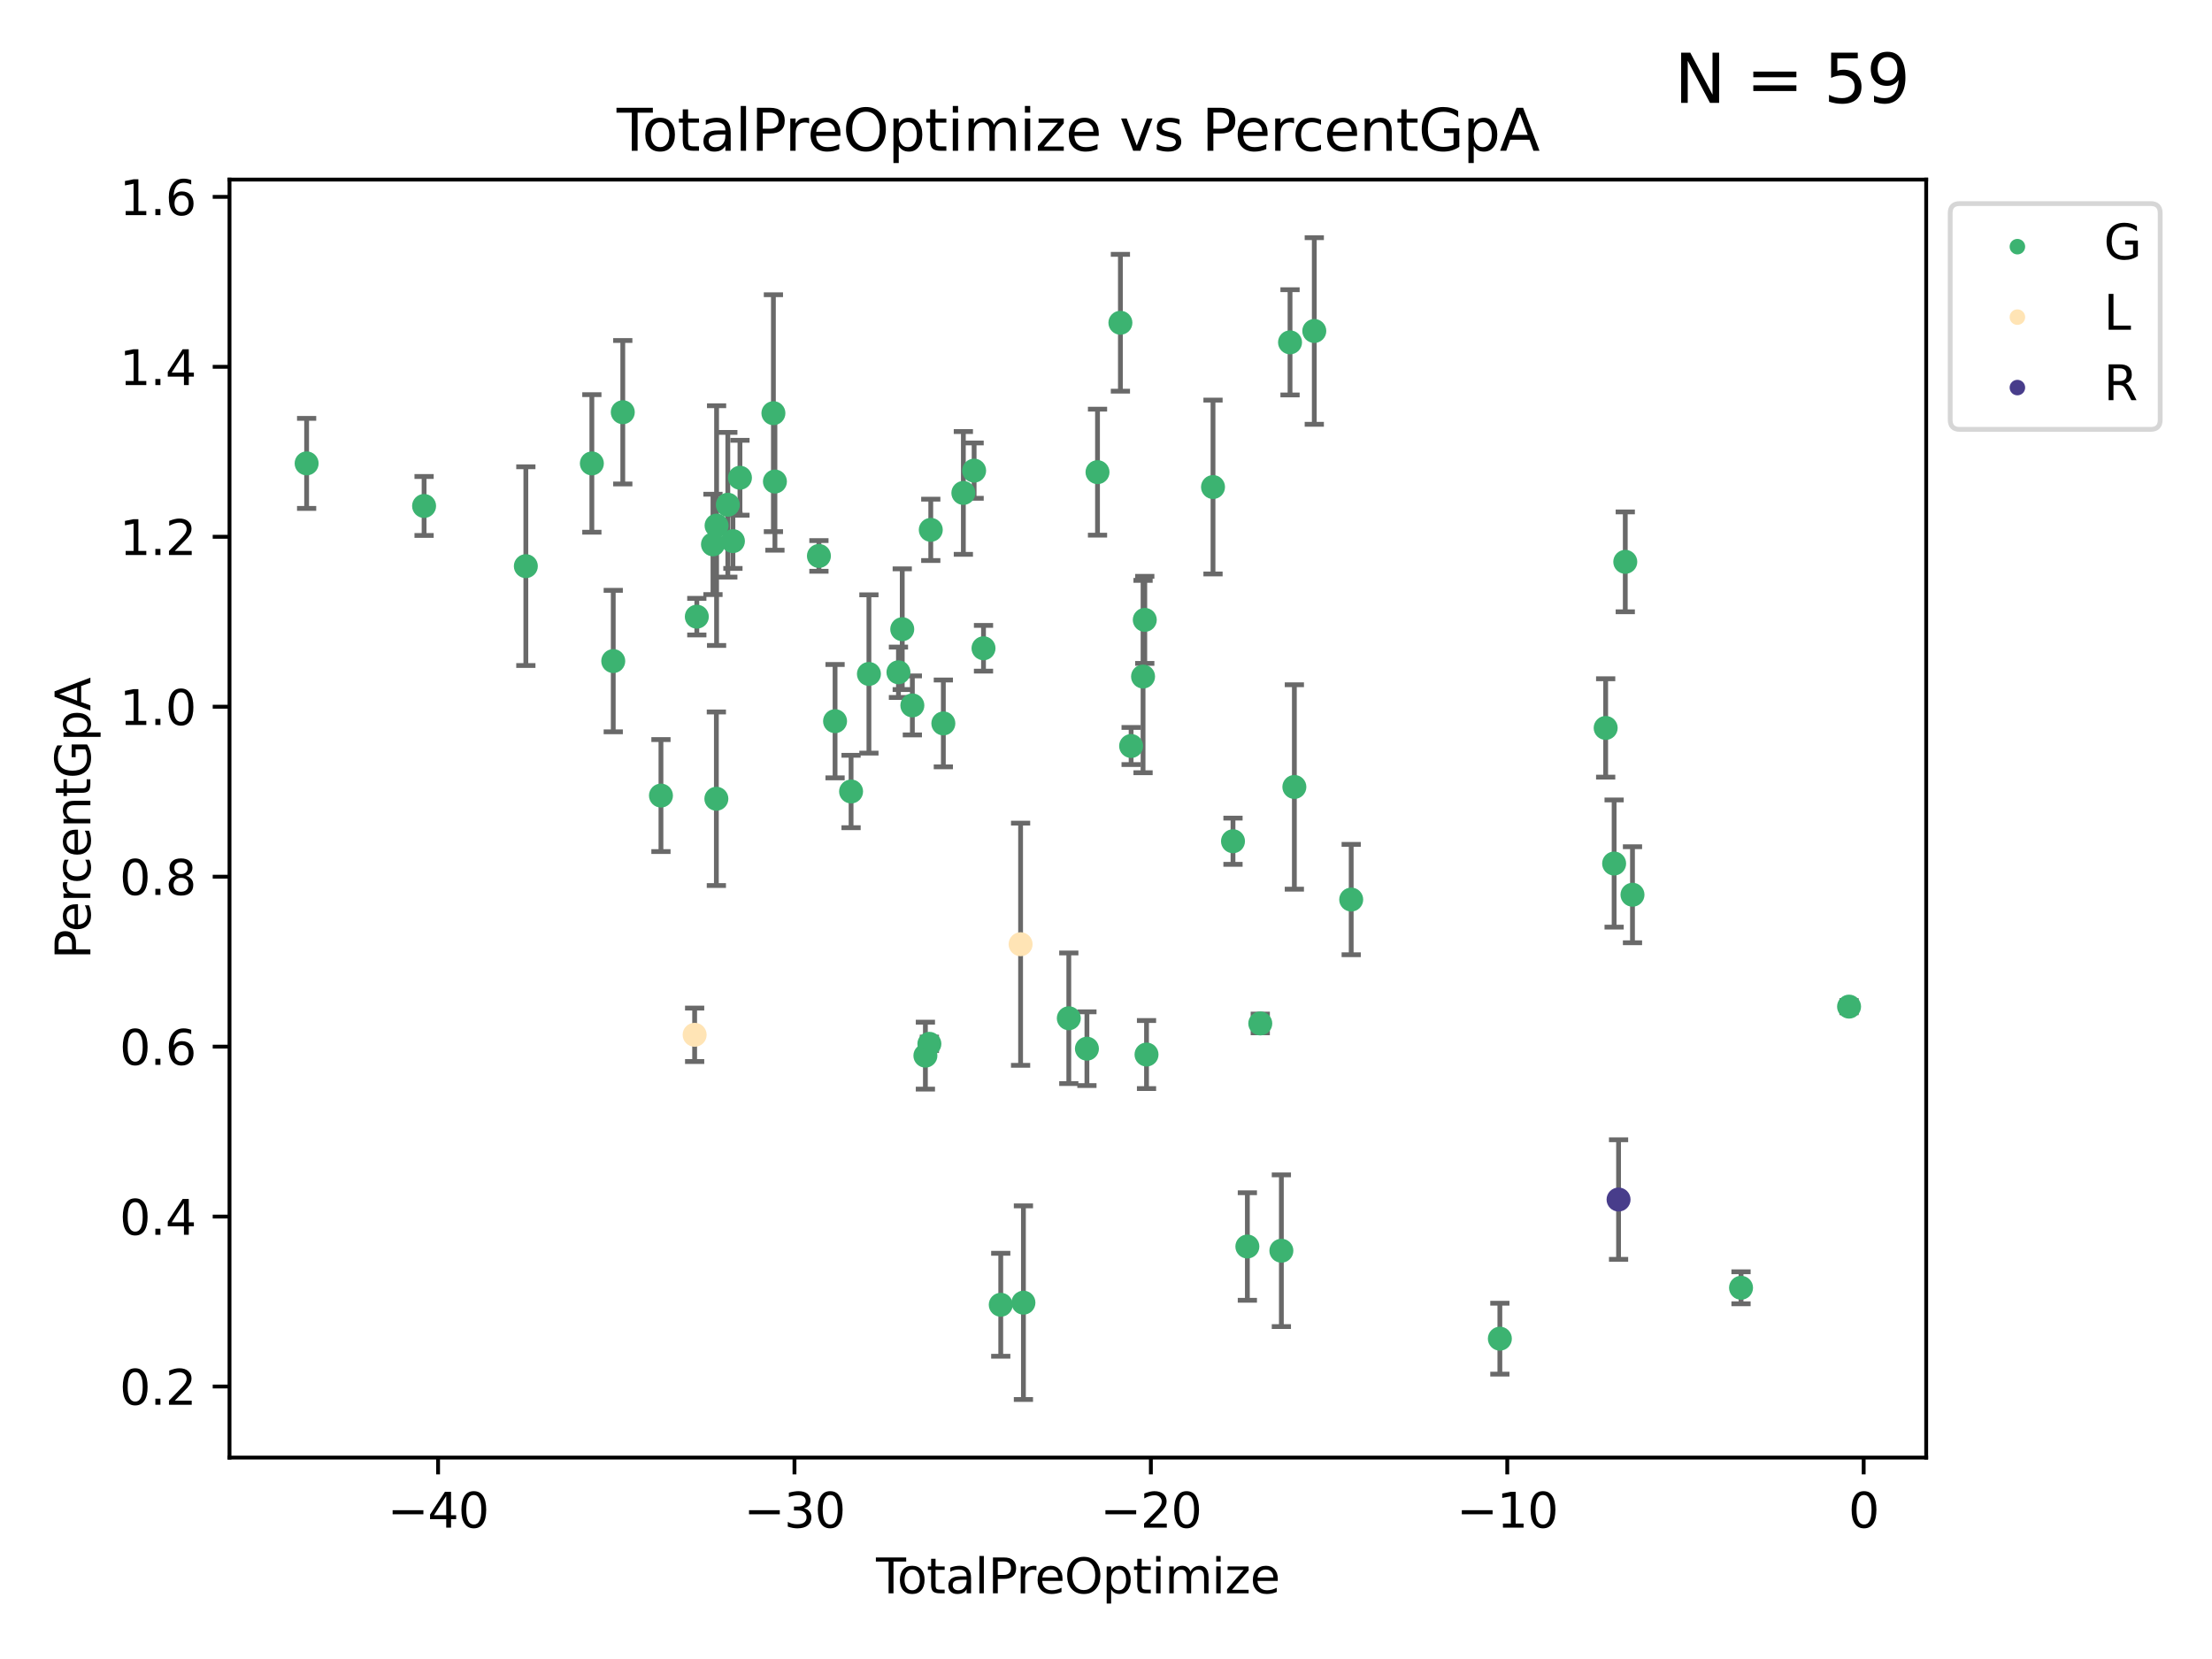 <?xml version="1.0" encoding="utf-8" standalone="no"?>
<!DOCTYPE svg PUBLIC "-//W3C//DTD SVG 1.1//EN"
  "http://www.w3.org/Graphics/SVG/1.1/DTD/svg11.dtd">
<svg xmlns:xlink="http://www.w3.org/1999/xlink" width="460.8pt" height="345.6pt" viewBox="0 0 460.8 345.6" xmlns="http://www.w3.org/2000/svg" version="1.1">
 <defs>
  <style type="text/css">*{stroke-linejoin: round; stroke-linecap: butt}</style>
 </defs>
 <g id="figure_1">
  <g id="patch_1">
   <path d="M 0 345.6 
L 460.8 345.6 
L 460.8 0 
L 0 0 
z
" style="fill: #ffffff"/>
  </g>
  <g id="axes_1">
   <g id="patch_2">
    <path d="M 47.81 303.64 
L 401.26 303.64 
L 401.26 37.411 
L 47.81 37.411 
z
" style="fill: #ffffff"/>
   </g>
   <g id="PathCollection_1">
    <defs>
     <path id="m4beb397fe7" d="M 0 1.118 
C 0.297 1.118 0.581 1 0.791 0.791 
C 1 0.581 1.118 0.297 1.118 0 
C 1.118 -0.297 1 -0.581 0.791 -0.791 
C 0.581 -1 0.297 -1.118 0 -1.118 
C -0.297 -1.118 -0.581 -1 -0.791 -0.791 
C -1 -0.581 -1.118 -0.297 -1.118 0 
C -1.118 0.297 -1 0.581 -0.791 0.791 
C -0.581 1 -0.297 1.118 0 1.118 
z
" style="stroke: #3cb371"/>
    </defs>
    <g clip-path="url(#p5c9b8a021c)">
     <use xlink:href="#m4beb397fe7" x="63.876" y="96.532" style="fill: #3cb371; stroke: #3cb371"/>
     <use xlink:href="#m4beb397fe7" x="88.344" y="105.403" style="fill: #3cb371; stroke: #3cb371"/>
     <use xlink:href="#m4beb397fe7" x="109.544" y="117.94" style="fill: #3cb371; stroke: #3cb371"/>
     <use xlink:href="#m4beb397fe7" x="123.295" y="96.539" style="fill: #3cb371; stroke: #3cb371"/>
     <use xlink:href="#m4beb397fe7" x="127.752" y="137.713" style="fill: #3cb371; stroke: #3cb371"/>
     <use xlink:href="#m4beb397fe7" x="129.737" y="85.871" style="fill: #3cb371; stroke: #3cb371"/>
     <use xlink:href="#m4beb397fe7" x="137.689" y="165.732" style="fill: #3cb371; stroke: #3cb371"/>
     <use xlink:href="#m4beb397fe7" x="145.159" y="128.463" style="fill: #3cb371; stroke: #3cb371"/>
     <use xlink:href="#m4beb397fe7" x="148.526" y="113.404" style="fill: #3cb371; stroke: #3cb371"/>
     <use xlink:href="#m4beb397fe7" x="149.232" y="166.393" style="fill: #3cb371; stroke: #3cb371"/>
     <use xlink:href="#m4beb397fe7" x="149.276" y="109.493" style="fill: #3cb371; stroke: #3cb371"/>
     <use xlink:href="#m4beb397fe7" x="151.618" y="105.147" style="fill: #3cb371; stroke: #3cb371"/>
     <use xlink:href="#m4beb397fe7" x="152.682" y="112.724" style="fill: #3cb371; stroke: #3cb371"/>
     <use xlink:href="#m4beb397fe7" x="154.146" y="99.523" style="fill: #3cb371; stroke: #3cb371"/>
     <use xlink:href="#m4beb397fe7" x="161.115" y="86.074" style="fill: #3cb371; stroke: #3cb371"/>
     <use xlink:href="#m4beb397fe7" x="161.431" y="100.312" style="fill: #3cb371; stroke: #3cb371"/>
     <use xlink:href="#m4beb397fe7" x="170.596" y="115.812" style="fill: #3cb371; stroke: #3cb371"/>
     <use xlink:href="#m4beb397fe7" x="173.959" y="150.235" style="fill: #3cb371; stroke: #3cb371"/>
     <use xlink:href="#m4beb397fe7" x="177.294" y="164.881" style="fill: #3cb371; stroke: #3cb371"/>
     <use xlink:href="#m4beb397fe7" x="181.012" y="140.398" style="fill: #3cb371; stroke: #3cb371"/>
     <use xlink:href="#m4beb397fe7" x="187.164" y="140.046" style="fill: #3cb371; stroke: #3cb371"/>
     <use xlink:href="#m4beb397fe7" x="187.954" y="131.073" style="fill: #3cb371; stroke: #3cb371"/>
     <use xlink:href="#m4beb397fe7" x="190.061" y="146.95" style="fill: #3cb371; stroke: #3cb371"/>
     <use xlink:href="#m4beb397fe7" x="192.778" y="219.911" style="fill: #3cb371; stroke: #3cb371"/>
     <use xlink:href="#m4beb397fe7" x="193.607" y="217.449" style="fill: #3cb371; stroke: #3cb371"/>
     <use xlink:href="#m4beb397fe7" x="193.897" y="110.378" style="fill: #3cb371; stroke: #3cb371"/>
     <use xlink:href="#m4beb397fe7" x="196.516" y="150.701" style="fill: #3cb371; stroke: #3cb371"/>
     <use xlink:href="#m4beb397fe7" x="200.686" y="102.686" style="fill: #3cb371; stroke: #3cb371"/>
     <use xlink:href="#m4beb397fe7" x="202.927" y="98.04" style="fill: #3cb371; stroke: #3cb371"/>
     <use xlink:href="#m4beb397fe7" x="204.883" y="135.046" style="fill: #3cb371; stroke: #3cb371"/>
     <use xlink:href="#m4beb397fe7" x="208.475" y="271.805" style="fill: #3cb371; stroke: #3cb371"/>
     <use xlink:href="#m4beb397fe7" x="213.198" y="271.371" style="fill: #3cb371; stroke: #3cb371"/>
     <use xlink:href="#m4beb397fe7" x="222.652" y="212.122" style="fill: #3cb371; stroke: #3cb371"/>
     <use xlink:href="#m4beb397fe7" x="226.425" y="218.46" style="fill: #3cb371; stroke: #3cb371"/>
     <use xlink:href="#m4beb397fe7" x="228.632" y="98.359" style="fill: #3cb371; stroke: #3cb371"/>
     <use xlink:href="#m4beb397fe7" x="233.401" y="67.237" style="fill: #3cb371; stroke: #3cb371"/>
     <use xlink:href="#m4beb397fe7" x="235.633" y="155.406" style="fill: #3cb371; stroke: #3cb371"/>
     <use xlink:href="#m4beb397fe7" x="238.12" y="140.937" style="fill: #3cb371; stroke: #3cb371"/>
     <use xlink:href="#m4beb397fe7" x="238.478" y="129.129" style="fill: #3cb371; stroke: #3cb371"/>
     <use xlink:href="#m4beb397fe7" x="238.841" y="219.68" style="fill: #3cb371; stroke: #3cb371"/>
     <use xlink:href="#m4beb397fe7" x="252.693" y="101.459" style="fill: #3cb371; stroke: #3cb371"/>
     <use xlink:href="#m4beb397fe7" x="256.855" y="175.243" style="fill: #3cb371; stroke: #3cb371"/>
     <use xlink:href="#m4beb397fe7" x="259.849" y="259.672" style="fill: #3cb371; stroke: #3cb371"/>
     <use xlink:href="#m4beb397fe7" x="262.538" y="213.204" style="fill: #3cb371; stroke: #3cb371"/>
     <use xlink:href="#m4beb397fe7" x="266.933" y="260.547" style="fill: #3cb371; stroke: #3cb371"/>
     <use xlink:href="#m4beb397fe7" x="268.738" y="71.316" style="fill: #3cb371; stroke: #3cb371"/>
     <use xlink:href="#m4beb397fe7" x="269.64" y="163.936" style="fill: #3cb371; stroke: #3cb371"/>
     <use xlink:href="#m4beb397fe7" x="273.79" y="68.949" style="fill: #3cb371; stroke: #3cb371"/>
     <use xlink:href="#m4beb397fe7" x="281.48" y="187.395" style="fill: #3cb371; stroke: #3cb371"/>
     <use xlink:href="#m4beb397fe7" x="312.449" y="278.869" style="fill: #3cb371; stroke: #3cb371"/>
     <use xlink:href="#m4beb397fe7" x="334.491" y="151.642" style="fill: #3cb371; stroke: #3cb371"/>
     <use xlink:href="#m4beb397fe7" x="336.251" y="179.888" style="fill: #3cb371; stroke: #3cb371"/>
     <use xlink:href="#m4beb397fe7" x="338.575" y="117.041" style="fill: #3cb371; stroke: #3cb371"/>
     <use xlink:href="#m4beb397fe7" x="340.077" y="186.389" style="fill: #3cb371; stroke: #3cb371"/>
     <use xlink:href="#m4beb397fe7" x="362.689" y="268.266" style="fill: #3cb371; stroke: #3cb371"/>
     <use xlink:href="#m4beb397fe7" x="385.194" y="209.698" style="fill: #3cb371; stroke: #3cb371"/>
    </g>
   </g>
   <g id="PathCollection_2">
    <defs>
     <path id="mf05c4e1519" d="M 0 1.118 
C 0.297 1.118 0.581 1 0.791 0.791 
C 1 0.581 1.118 0.297 1.118 0 
C 1.118 -0.297 1 -0.581 0.791 -0.791 
C 0.581 -1 0.297 -1.118 0 -1.118 
C -0.297 -1.118 -0.581 -1 -0.791 -0.791 
C -1 -0.581 -1.118 -0.297 -1.118 0 
C -1.118 0.297 -1 0.581 -0.791 0.791 
C -0.581 1 -0.297 1.118 0 1.118 
z
" style="stroke: #ffe4b5"/>
    </defs>
    <g clip-path="url(#p5c9b8a021c)">
     <use xlink:href="#mf05c4e1519" x="144.707" y="215.568" style="fill: #ffe4b5; stroke: #ffe4b5"/>
     <use xlink:href="#mf05c4e1519" x="212.609" y="196.7" style="fill: #ffe4b5; stroke: #ffe4b5"/>
    </g>
   </g>
   <g id="PathCollection_3">
    <defs>
     <path id="m71351636f9" d="M 0 1.118 
C 0.297 1.118 0.581 1 0.791 0.791 
C 1 0.581 1.118 0.297 1.118 0 
C 1.118 -0.297 1 -0.581 0.791 -0.791 
C 0.581 -1 0.297 -1.118 0 -1.118 
C -0.297 -1.118 -0.581 -1 -0.791 -0.791 
C -1 -0.581 -1.118 -0.297 -1.118 0 
C -1.118 0.297 -1 0.581 -0.791 0.791 
C -0.581 1 -0.297 1.118 0 1.118 
z
" style="stroke: #483d8b"/>
    </defs>
    <g clip-path="url(#p5c9b8a021c)">
     <use xlink:href="#m71351636f9" x="337.176" y="249.885" style="fill: #483d8b; stroke: #483d8b"/>
    </g>
   </g>
   <g id="matplotlib.axis_1">
    <g id="xtick_1">
     <g id="line2d_1">
      <defs>
       <path id="md06dd325d8" d="M 0 0 
L 0 3.5 
" style="stroke: #000000; stroke-width: 0.8"/>
      </defs>
      <g>
       <use xlink:href="#md06dd325d8" x="91.259" y="303.64" style="stroke: #000000; stroke-width: 0.8"/>
      </g>
     </g>
     <g id="text_1">
      <!-- −40 -->
      <g transform="translate(80.707 318.238)scale(0.1 -0.1)">
       <defs>
        <path id="DejaVuSans-2212" d="M 678 2272 
L 4684 2272 
L 4684 1741 
L 678 1741 
L 678 2272 
z
" transform="scale(0.016)"/>
        <path id="DejaVuSans-34" d="M 2419 4116 
L 825 1625 
L 2419 1625 
L 2419 4116 
z
M 2253 4666 
L 3047 4666 
L 3047 1625 
L 3713 1625 
L 3713 1100 
L 3047 1100 
L 3047 0 
L 2419 0 
L 2419 1100 
L 313 1100 
L 313 1709 
L 2253 4666 
z
" transform="scale(0.016)"/>
        <path id="DejaVuSans-30" d="M 2034 4250 
Q 1547 4250 1301 3770 
Q 1056 3291 1056 2328 
Q 1056 1369 1301 889 
Q 1547 409 2034 409 
Q 2525 409 2770 889 
Q 3016 1369 3016 2328 
Q 3016 3291 2770 3770 
Q 2525 4250 2034 4250 
z
M 2034 4750 
Q 2819 4750 3233 4129 
Q 3647 3509 3647 2328 
Q 3647 1150 3233 529 
Q 2819 -91 2034 -91 
Q 1250 -91 836 529 
Q 422 1150 422 2328 
Q 422 3509 836 4129 
Q 1250 4750 2034 4750 
z
" transform="scale(0.016)"/>
       </defs>
       <use xlink:href="#DejaVuSans-2212"/>
       <use xlink:href="#DejaVuSans-34" x="83.789"/>
       <use xlink:href="#DejaVuSans-30" x="147.412"/>
      </g>
     </g>
    </g>
    <g id="xtick_2">
     <g id="line2d_2">
      <g>
       <use xlink:href="#md06dd325d8" x="165.504" y="303.64" style="stroke: #000000; stroke-width: 0.8"/>
      </g>
     </g>
     <g id="text_2">
      <!-- −30 -->
      <g transform="translate(154.951 318.238)scale(0.1 -0.1)">
       <defs>
        <path id="DejaVuSans-33" d="M 2597 2516 
Q 3050 2419 3304 2112 
Q 3559 1806 3559 1356 
Q 3559 666 3084 287 
Q 2609 -91 1734 -91 
Q 1441 -91 1130 -33 
Q 819 25 488 141 
L 488 750 
Q 750 597 1062 519 
Q 1375 441 1716 441 
Q 2309 441 2620 675 
Q 2931 909 2931 1356 
Q 2931 1769 2642 2001 
Q 2353 2234 1838 2234 
L 1294 2234 
L 1294 2753 
L 1863 2753 
Q 2328 2753 2575 2939 
Q 2822 3125 2822 3475 
Q 2822 3834 2567 4026 
Q 2313 4219 1838 4219 
Q 1578 4219 1281 4162 
Q 984 4106 628 3988 
L 628 4550 
Q 988 4650 1302 4700 
Q 1616 4750 1894 4750 
Q 2613 4750 3031 4423 
Q 3450 4097 3450 3541 
Q 3450 3153 3228 2886 
Q 3006 2619 2597 2516 
z
" transform="scale(0.016)"/>
       </defs>
       <use xlink:href="#DejaVuSans-2212"/>
       <use xlink:href="#DejaVuSans-33" x="83.789"/>
       <use xlink:href="#DejaVuSans-30" x="147.412"/>
      </g>
     </g>
    </g>
    <g id="xtick_3">
     <g id="line2d_3">
      <g>
       <use xlink:href="#md06dd325d8" x="239.748" y="303.64" style="stroke: #000000; stroke-width: 0.8"/>
      </g>
     </g>
     <g id="text_3">
      <!-- −20 -->
      <g transform="translate(229.195 318.238)scale(0.1 -0.1)">
       <defs>
        <path id="DejaVuSans-32" d="M 1228 531 
L 3431 531 
L 3431 0 
L 469 0 
L 469 531 
Q 828 903 1448 1529 
Q 2069 2156 2228 2338 
Q 2531 2678 2651 2914 
Q 2772 3150 2772 3378 
Q 2772 3750 2511 3984 
Q 2250 4219 1831 4219 
Q 1534 4219 1204 4116 
Q 875 4013 500 3803 
L 500 4441 
Q 881 4594 1212 4672 
Q 1544 4750 1819 4750 
Q 2544 4750 2975 4387 
Q 3406 4025 3406 3419 
Q 3406 3131 3298 2873 
Q 3191 2616 2906 2266 
Q 2828 2175 2409 1742 
Q 1991 1309 1228 531 
z
" transform="scale(0.016)"/>
       </defs>
       <use xlink:href="#DejaVuSans-2212"/>
       <use xlink:href="#DejaVuSans-32" x="83.789"/>
       <use xlink:href="#DejaVuSans-30" x="147.412"/>
      </g>
     </g>
    </g>
    <g id="xtick_4">
     <g id="line2d_4">
      <g>
       <use xlink:href="#md06dd325d8" x="313.992" y="303.64" style="stroke: #000000; stroke-width: 0.8"/>
      </g>
     </g>
     <g id="text_4">
      <!-- −10 -->
      <g transform="translate(303.44 318.238)scale(0.1 -0.1)">
       <defs>
        <path id="DejaVuSans-31" d="M 794 531 
L 1825 531 
L 1825 4091 
L 703 3866 
L 703 4441 
L 1819 4666 
L 2450 4666 
L 2450 531 
L 3481 531 
L 3481 0 
L 794 0 
L 794 531 
z
" transform="scale(0.016)"/>
       </defs>
       <use xlink:href="#DejaVuSans-2212"/>
       <use xlink:href="#DejaVuSans-31" x="83.789"/>
       <use xlink:href="#DejaVuSans-30" x="147.412"/>
      </g>
     </g>
    </g>
    <g id="xtick_5">
     <g id="line2d_5">
      <g>
       <use xlink:href="#md06dd325d8" x="388.236" y="303.64" style="stroke: #000000; stroke-width: 0.8"/>
      </g>
     </g>
     <g id="text_5">
      <!-- 0 -->
      <g transform="translate(385.055 318.238)scale(0.1 -0.1)">
       <use xlink:href="#DejaVuSans-30"/>
      </g>
     </g>
    </g>
    <g id="text_6">
     <!-- TotalPreOptimize -->
     <g transform="translate(182.492 331.917)scale(0.1 -0.1)">
      <defs>
       <path id="DejaVuSans-54" d="M -19 4666 
L 3928 4666 
L 3928 4134 
L 2272 4134 
L 2272 0 
L 1638 0 
L 1638 4134 
L -19 4134 
L -19 4666 
z
" transform="scale(0.016)"/>
       <path id="DejaVuSans-6f" d="M 1959 3097 
Q 1497 3097 1228 2736 
Q 959 2375 959 1747 
Q 959 1119 1226 758 
Q 1494 397 1959 397 
Q 2419 397 2687 759 
Q 2956 1122 2956 1747 
Q 2956 2369 2687 2733 
Q 2419 3097 1959 3097 
z
M 1959 3584 
Q 2709 3584 3137 3096 
Q 3566 2609 3566 1747 
Q 3566 888 3137 398 
Q 2709 -91 1959 -91 
Q 1206 -91 779 398 
Q 353 888 353 1747 
Q 353 2609 779 3096 
Q 1206 3584 1959 3584 
z
" transform="scale(0.016)"/>
       <path id="DejaVuSans-74" d="M 1172 4494 
L 1172 3500 
L 2356 3500 
L 2356 3053 
L 1172 3053 
L 1172 1153 
Q 1172 725 1289 603 
Q 1406 481 1766 481 
L 2356 481 
L 2356 0 
L 1766 0 
Q 1100 0 847 248 
Q 594 497 594 1153 
L 594 3053 
L 172 3053 
L 172 3500 
L 594 3500 
L 594 4494 
L 1172 4494 
z
" transform="scale(0.016)"/>
       <path id="DejaVuSans-61" d="M 2194 1759 
Q 1497 1759 1228 1600 
Q 959 1441 959 1056 
Q 959 750 1161 570 
Q 1363 391 1709 391 
Q 2188 391 2477 730 
Q 2766 1069 2766 1631 
L 2766 1759 
L 2194 1759 
z
M 3341 1997 
L 3341 0 
L 2766 0 
L 2766 531 
Q 2569 213 2275 61 
Q 1981 -91 1556 -91 
Q 1019 -91 701 211 
Q 384 513 384 1019 
Q 384 1609 779 1909 
Q 1175 2209 1959 2209 
L 2766 2209 
L 2766 2266 
Q 2766 2663 2505 2880 
Q 2244 3097 1772 3097 
Q 1472 3097 1187 3025 
Q 903 2953 641 2809 
L 641 3341 
Q 956 3463 1253 3523 
Q 1550 3584 1831 3584 
Q 2591 3584 2966 3190 
Q 3341 2797 3341 1997 
z
" transform="scale(0.016)"/>
       <path id="DejaVuSans-6c" d="M 603 4863 
L 1178 4863 
L 1178 0 
L 603 0 
L 603 4863 
z
" transform="scale(0.016)"/>
       <path id="DejaVuSans-50" d="M 1259 4147 
L 1259 2394 
L 2053 2394 
Q 2494 2394 2734 2622 
Q 2975 2850 2975 3272 
Q 2975 3691 2734 3919 
Q 2494 4147 2053 4147 
L 1259 4147 
z
M 628 4666 
L 2053 4666 
Q 2838 4666 3239 4311 
Q 3641 3956 3641 3272 
Q 3641 2581 3239 2228 
Q 2838 1875 2053 1875 
L 1259 1875 
L 1259 0 
L 628 0 
L 628 4666 
z
" transform="scale(0.016)"/>
       <path id="DejaVuSans-72" d="M 2631 2963 
Q 2534 3019 2420 3045 
Q 2306 3072 2169 3072 
Q 1681 3072 1420 2755 
Q 1159 2438 1159 1844 
L 1159 0 
L 581 0 
L 581 3500 
L 1159 3500 
L 1159 2956 
Q 1341 3275 1631 3429 
Q 1922 3584 2338 3584 
Q 2397 3584 2469 3576 
Q 2541 3569 2628 3553 
L 2631 2963 
z
" transform="scale(0.016)"/>
       <path id="DejaVuSans-65" d="M 3597 1894 
L 3597 1613 
L 953 1613 
Q 991 1019 1311 708 
Q 1631 397 2203 397 
Q 2534 397 2845 478 
Q 3156 559 3463 722 
L 3463 178 
Q 3153 47 2828 -22 
Q 2503 -91 2169 -91 
Q 1331 -91 842 396 
Q 353 884 353 1716 
Q 353 2575 817 3079 
Q 1281 3584 2069 3584 
Q 2775 3584 3186 3129 
Q 3597 2675 3597 1894 
z
M 3022 2063 
Q 3016 2534 2758 2815 
Q 2500 3097 2075 3097 
Q 1594 3097 1305 2825 
Q 1016 2553 972 2059 
L 3022 2063 
z
" transform="scale(0.016)"/>
       <path id="DejaVuSans-4f" d="M 2522 4238 
Q 1834 4238 1429 3725 
Q 1025 3213 1025 2328 
Q 1025 1447 1429 934 
Q 1834 422 2522 422 
Q 3209 422 3611 934 
Q 4013 1447 4013 2328 
Q 4013 3213 3611 3725 
Q 3209 4238 2522 4238 
z
M 2522 4750 
Q 3503 4750 4090 4092 
Q 4678 3434 4678 2328 
Q 4678 1225 4090 567 
Q 3503 -91 2522 -91 
Q 1538 -91 948 565 
Q 359 1222 359 2328 
Q 359 3434 948 4092 
Q 1538 4750 2522 4750 
z
" transform="scale(0.016)"/>
       <path id="DejaVuSans-70" d="M 1159 525 
L 1159 -1331 
L 581 -1331 
L 581 3500 
L 1159 3500 
L 1159 2969 
Q 1341 3281 1617 3432 
Q 1894 3584 2278 3584 
Q 2916 3584 3314 3078 
Q 3713 2572 3713 1747 
Q 3713 922 3314 415 
Q 2916 -91 2278 -91 
Q 1894 -91 1617 61 
Q 1341 213 1159 525 
z
M 3116 1747 
Q 3116 2381 2855 2742 
Q 2594 3103 2138 3103 
Q 1681 3103 1420 2742 
Q 1159 2381 1159 1747 
Q 1159 1113 1420 752 
Q 1681 391 2138 391 
Q 2594 391 2855 752 
Q 3116 1113 3116 1747 
z
" transform="scale(0.016)"/>
       <path id="DejaVuSans-69" d="M 603 3500 
L 1178 3500 
L 1178 0 
L 603 0 
L 603 3500 
z
M 603 4863 
L 1178 4863 
L 1178 4134 
L 603 4134 
L 603 4863 
z
" transform="scale(0.016)"/>
       <path id="DejaVuSans-6d" d="M 3328 2828 
Q 3544 3216 3844 3400 
Q 4144 3584 4550 3584 
Q 5097 3584 5394 3201 
Q 5691 2819 5691 2113 
L 5691 0 
L 5113 0 
L 5113 2094 
Q 5113 2597 4934 2840 
Q 4756 3084 4391 3084 
Q 3944 3084 3684 2787 
Q 3425 2491 3425 1978 
L 3425 0 
L 2847 0 
L 2847 2094 
Q 2847 2600 2669 2842 
Q 2491 3084 2119 3084 
Q 1678 3084 1418 2786 
Q 1159 2488 1159 1978 
L 1159 0 
L 581 0 
L 581 3500 
L 1159 3500 
L 1159 2956 
Q 1356 3278 1631 3431 
Q 1906 3584 2284 3584 
Q 2666 3584 2933 3390 
Q 3200 3197 3328 2828 
z
" transform="scale(0.016)"/>
       <path id="DejaVuSans-7a" d="M 353 3500 
L 3084 3500 
L 3084 2975 
L 922 459 
L 3084 459 
L 3084 0 
L 275 0 
L 275 525 
L 2438 3041 
L 353 3041 
L 353 3500 
z
" transform="scale(0.016)"/>
      </defs>
      <use xlink:href="#DejaVuSans-54"/>
      <use xlink:href="#DejaVuSans-6f" x="44.084"/>
      <use xlink:href="#DejaVuSans-74" x="105.266"/>
      <use xlink:href="#DejaVuSans-61" x="144.475"/>
      <use xlink:href="#DejaVuSans-6c" x="205.754"/>
      <use xlink:href="#DejaVuSans-50" x="233.537"/>
      <use xlink:href="#DejaVuSans-72" x="292.09"/>
      <use xlink:href="#DejaVuSans-65" x="330.953"/>
      <use xlink:href="#DejaVuSans-4f" x="392.477"/>
      <use xlink:href="#DejaVuSans-70" x="471.188"/>
      <use xlink:href="#DejaVuSans-74" x="534.664"/>
      <use xlink:href="#DejaVuSans-69" x="573.873"/>
      <use xlink:href="#DejaVuSans-6d" x="601.656"/>
      <use xlink:href="#DejaVuSans-69" x="699.068"/>
      <use xlink:href="#DejaVuSans-7a" x="726.852"/>
      <use xlink:href="#DejaVuSans-65" x="779.342"/>
     </g>
    </g>
   </g>
   <g id="matplotlib.axis_2">
    <g id="ytick_1">
     <g id="line2d_6">
      <defs>
       <path id="mef0d714942" d="M 0 0 
L -3.5 0 
" style="stroke: #000000; stroke-width: 0.8"/>
      </defs>
      <g>
       <use xlink:href="#mef0d714942" x="47.81" y="288.833" style="stroke: #000000; stroke-width: 0.8"/>
      </g>
     </g>
     <g id="text_7">
      <!-- 0.2 -->
      <g transform="translate(24.907 292.633)scale(0.1 -0.1)">
       <defs>
        <path id="DejaVuSans-2e" d="M 684 794 
L 1344 794 
L 1344 0 
L 684 0 
L 684 794 
z
" transform="scale(0.016)"/>
       </defs>
       <use xlink:href="#DejaVuSans-30"/>
       <use xlink:href="#DejaVuSans-2e" x="63.623"/>
       <use xlink:href="#DejaVuSans-32" x="95.41"/>
      </g>
     </g>
    </g>
    <g id="ytick_2">
     <g id="line2d_7">
      <g>
       <use xlink:href="#mef0d714942" x="47.81" y="253.431" style="stroke: #000000; stroke-width: 0.8"/>
      </g>
     </g>
     <g id="text_8">
      <!-- 0.4 -->
      <g transform="translate(24.907 257.23)scale(0.1 -0.1)">
       <use xlink:href="#DejaVuSans-30"/>
       <use xlink:href="#DejaVuSans-2e" x="63.623"/>
       <use xlink:href="#DejaVuSans-34" x="95.41"/>
      </g>
     </g>
    </g>
    <g id="ytick_3">
     <g id="line2d_8">
      <g>
       <use xlink:href="#mef0d714942" x="47.81" y="218.028" style="stroke: #000000; stroke-width: 0.8"/>
      </g>
     </g>
     <g id="text_9">
      <!-- 0.6 -->
      <g transform="translate(24.907 221.828)scale(0.1 -0.1)">
       <defs>
        <path id="DejaVuSans-36" d="M 2113 2584 
Q 1688 2584 1439 2293 
Q 1191 2003 1191 1497 
Q 1191 994 1439 701 
Q 1688 409 2113 409 
Q 2538 409 2786 701 
Q 3034 994 3034 1497 
Q 3034 2003 2786 2293 
Q 2538 2584 2113 2584 
z
M 3366 4563 
L 3366 3988 
Q 3128 4100 2886 4159 
Q 2644 4219 2406 4219 
Q 1781 4219 1451 3797 
Q 1122 3375 1075 2522 
Q 1259 2794 1537 2939 
Q 1816 3084 2150 3084 
Q 2853 3084 3261 2657 
Q 3669 2231 3669 1497 
Q 3669 778 3244 343 
Q 2819 -91 2113 -91 
Q 1303 -91 875 529 
Q 447 1150 447 2328 
Q 447 3434 972 4092 
Q 1497 4750 2381 4750 
Q 2619 4750 2861 4703 
Q 3103 4656 3366 4563 
z
" transform="scale(0.016)"/>
       </defs>
       <use xlink:href="#DejaVuSans-30"/>
       <use xlink:href="#DejaVuSans-2e" x="63.623"/>
       <use xlink:href="#DejaVuSans-36" x="95.41"/>
      </g>
     </g>
    </g>
    <g id="ytick_4">
     <g id="line2d_9">
      <g>
       <use xlink:href="#mef0d714942" x="47.81" y="182.626" style="stroke: #000000; stroke-width: 0.8"/>
      </g>
     </g>
     <g id="text_10">
      <!-- 0.8 -->
      <g transform="translate(24.907 186.425)scale(0.1 -0.1)">
       <defs>
        <path id="DejaVuSans-38" d="M 2034 2216 
Q 1584 2216 1326 1975 
Q 1069 1734 1069 1313 
Q 1069 891 1326 650 
Q 1584 409 2034 409 
Q 2484 409 2743 651 
Q 3003 894 3003 1313 
Q 3003 1734 2745 1975 
Q 2488 2216 2034 2216 
z
M 1403 2484 
Q 997 2584 770 2862 
Q 544 3141 544 3541 
Q 544 4100 942 4425 
Q 1341 4750 2034 4750 
Q 2731 4750 3128 4425 
Q 3525 4100 3525 3541 
Q 3525 3141 3298 2862 
Q 3072 2584 2669 2484 
Q 3125 2378 3379 2068 
Q 3634 1759 3634 1313 
Q 3634 634 3220 271 
Q 2806 -91 2034 -91 
Q 1263 -91 848 271 
Q 434 634 434 1313 
Q 434 1759 690 2068 
Q 947 2378 1403 2484 
z
M 1172 3481 
Q 1172 3119 1398 2916 
Q 1625 2713 2034 2713 
Q 2441 2713 2670 2916 
Q 2900 3119 2900 3481 
Q 2900 3844 2670 4047 
Q 2441 4250 2034 4250 
Q 1625 4250 1398 4047 
Q 1172 3844 1172 3481 
z
" transform="scale(0.016)"/>
       </defs>
       <use xlink:href="#DejaVuSans-30"/>
       <use xlink:href="#DejaVuSans-2e" x="63.623"/>
       <use xlink:href="#DejaVuSans-38" x="95.41"/>
      </g>
     </g>
    </g>
    <g id="ytick_5">
     <g id="line2d_10">
      <g>
       <use xlink:href="#mef0d714942" x="47.81" y="147.223" style="stroke: #000000; stroke-width: 0.8"/>
      </g>
     </g>
     <g id="text_11">
      <!-- 1.0 -->
      <g transform="translate(24.907 151.023)scale(0.1 -0.1)">
       <use xlink:href="#DejaVuSans-31"/>
       <use xlink:href="#DejaVuSans-2e" x="63.623"/>
       <use xlink:href="#DejaVuSans-30" x="95.41"/>
      </g>
     </g>
    </g>
    <g id="ytick_6">
     <g id="line2d_11">
      <g>
       <use xlink:href="#mef0d714942" x="47.81" y="111.821" style="stroke: #000000; stroke-width: 0.8"/>
      </g>
     </g>
     <g id="text_12">
      <!-- 1.2 -->
      <g transform="translate(24.907 115.62)scale(0.1 -0.1)">
       <use xlink:href="#DejaVuSans-31"/>
       <use xlink:href="#DejaVuSans-2e" x="63.623"/>
       <use xlink:href="#DejaVuSans-32" x="95.41"/>
      </g>
     </g>
    </g>
    <g id="ytick_7">
     <g id="line2d_12">
      <g>
       <use xlink:href="#mef0d714942" x="47.81" y="76.418" style="stroke: #000000; stroke-width: 0.8"/>
      </g>
     </g>
     <g id="text_13">
      <!-- 1.4 -->
      <g transform="translate(24.907 80.218)scale(0.1 -0.1)">
       <use xlink:href="#DejaVuSans-31"/>
       <use xlink:href="#DejaVuSans-2e" x="63.623"/>
       <use xlink:href="#DejaVuSans-34" x="95.41"/>
      </g>
     </g>
    </g>
    <g id="ytick_8">
     <g id="line2d_13">
      <g>
       <use xlink:href="#mef0d714942" x="47.81" y="41.016" style="stroke: #000000; stroke-width: 0.8"/>
      </g>
     </g>
     <g id="text_14">
      <!-- 1.6 -->
      <g transform="translate(24.907 44.815)scale(0.1 -0.1)">
       <use xlink:href="#DejaVuSans-31"/>
       <use xlink:href="#DejaVuSans-2e" x="63.623"/>
       <use xlink:href="#DejaVuSans-36" x="95.41"/>
      </g>
     </g>
    </g>
    <g id="text_15">
     <!-- PercentGpA -->
     <g transform="translate(18.827 199.802)rotate(-90)scale(0.1 -0.1)">
      <defs>
       <path id="DejaVuSans-63" d="M 3122 3366 
L 3122 2828 
Q 2878 2963 2633 3030 
Q 2388 3097 2138 3097 
Q 1578 3097 1268 2742 
Q 959 2388 959 1747 
Q 959 1106 1268 751 
Q 1578 397 2138 397 
Q 2388 397 2633 464 
Q 2878 531 3122 666 
L 3122 134 
Q 2881 22 2623 -34 
Q 2366 -91 2075 -91 
Q 1284 -91 818 406 
Q 353 903 353 1747 
Q 353 2603 823 3093 
Q 1294 3584 2113 3584 
Q 2378 3584 2631 3529 
Q 2884 3475 3122 3366 
z
" transform="scale(0.016)"/>
       <path id="DejaVuSans-6e" d="M 3513 2113 
L 3513 0 
L 2938 0 
L 2938 2094 
Q 2938 2591 2744 2837 
Q 2550 3084 2163 3084 
Q 1697 3084 1428 2787 
Q 1159 2491 1159 1978 
L 1159 0 
L 581 0 
L 581 3500 
L 1159 3500 
L 1159 2956 
Q 1366 3272 1645 3428 
Q 1925 3584 2291 3584 
Q 2894 3584 3203 3211 
Q 3513 2838 3513 2113 
z
" transform="scale(0.016)"/>
       <path id="DejaVuSans-47" d="M 3809 666 
L 3809 1919 
L 2778 1919 
L 2778 2438 
L 4434 2438 
L 4434 434 
Q 4069 175 3628 42 
Q 3188 -91 2688 -91 
Q 1594 -91 976 548 
Q 359 1188 359 2328 
Q 359 3472 976 4111 
Q 1594 4750 2688 4750 
Q 3144 4750 3555 4637 
Q 3966 4525 4313 4306 
L 4313 3634 
Q 3963 3931 3569 4081 
Q 3175 4231 2741 4231 
Q 1884 4231 1454 3753 
Q 1025 3275 1025 2328 
Q 1025 1384 1454 906 
Q 1884 428 2741 428 
Q 3075 428 3337 486 
Q 3600 544 3809 666 
z
" transform="scale(0.016)"/>
       <path id="DejaVuSans-41" d="M 2188 4044 
L 1331 1722 
L 3047 1722 
L 2188 4044 
z
M 1831 4666 
L 2547 4666 
L 4325 0 
L 3669 0 
L 3244 1197 
L 1141 1197 
L 716 0 
L 50 0 
L 1831 4666 
z
" transform="scale(0.016)"/>
      </defs>
      <use xlink:href="#DejaVuSans-50"/>
      <use xlink:href="#DejaVuSans-65" x="56.678"/>
      <use xlink:href="#DejaVuSans-72" x="118.201"/>
      <use xlink:href="#DejaVuSans-63" x="157.064"/>
      <use xlink:href="#DejaVuSans-65" x="212.045"/>
      <use xlink:href="#DejaVuSans-6e" x="273.568"/>
      <use xlink:href="#DejaVuSans-74" x="336.947"/>
      <use xlink:href="#DejaVuSans-47" x="376.156"/>
      <use xlink:href="#DejaVuSans-70" x="453.646"/>
      <use xlink:href="#DejaVuSans-41" x="517.123"/>
     </g>
    </g>
   </g>
   <g id="LineCollection_1">
    <path d="M 63.876 105.909 
L 63.876 87.155 
" clip-path="url(#p5c9b8a021c)" style="fill: none; stroke: #696969"/>
    <path d="M 88.344 111.542 
L 88.344 99.264 
" clip-path="url(#p5c9b8a021c)" style="fill: none; stroke: #696969"/>
    <path d="M 109.544 138.639 
L 109.544 97.241 
" clip-path="url(#p5c9b8a021c)" style="fill: none; stroke: #696969"/>
    <path d="M 123.295 110.869 
L 123.295 82.209 
" clip-path="url(#p5c9b8a021c)" style="fill: none; stroke: #696969"/>
    <path d="M 127.752 152.447 
L 127.752 122.979 
" clip-path="url(#p5c9b8a021c)" style="fill: none; stroke: #696969"/>
    <path d="M 129.737 100.813 
L 129.737 70.929 
" clip-path="url(#p5c9b8a021c)" style="fill: none; stroke: #696969"/>
    <path d="M 137.689 177.397 
L 137.689 154.068 
" clip-path="url(#p5c9b8a021c)" style="fill: none; stroke: #696969"/>
    <path d="M 145.159 132.276 
L 145.159 124.65 
" clip-path="url(#p5c9b8a021c)" style="fill: none; stroke: #696969"/>
    <path d="M 148.526 123.854 
L 148.526 102.954 
" clip-path="url(#p5c9b8a021c)" style="fill: none; stroke: #696969"/>
    <path d="M 149.232 184.471 
L 149.232 148.314 
" clip-path="url(#p5c9b8a021c)" style="fill: none; stroke: #696969"/>
    <path d="M 149.276 134.461 
L 149.276 84.525 
" clip-path="url(#p5c9b8a021c)" style="fill: none; stroke: #696969"/>
    <path d="M 151.618 120.217 
L 151.618 90.076 
" clip-path="url(#p5c9b8a021c)" style="fill: none; stroke: #696969"/>
    <path d="M 152.682 118.415 
L 152.682 107.032 
" clip-path="url(#p5c9b8a021c)" style="fill: none; stroke: #696969"/>
    <path d="M 154.146 107.323 
L 154.146 91.724 
" clip-path="url(#p5c9b8a021c)" style="fill: none; stroke: #696969"/>
    <path d="M 161.115 110.752 
L 161.115 61.395 
" clip-path="url(#p5c9b8a021c)" style="fill: none; stroke: #696969"/>
    <path d="M 161.431 114.619 
L 161.431 86.006 
" clip-path="url(#p5c9b8a021c)" style="fill: none; stroke: #696969"/>
    <path d="M 170.596 119.006 
L 170.596 112.617 
" clip-path="url(#p5c9b8a021c)" style="fill: none; stroke: #696969"/>
    <path d="M 173.959 162.043 
L 173.959 138.426 
" clip-path="url(#p5c9b8a021c)" style="fill: none; stroke: #696969"/>
    <path d="M 177.294 172.424 
L 177.294 157.338 
" clip-path="url(#p5c9b8a021c)" style="fill: none; stroke: #696969"/>
    <path d="M 181.012 156.885 
L 181.012 123.912 
" clip-path="url(#p5c9b8a021c)" style="fill: none; stroke: #696969"/>
    <path d="M 187.164 145.293 
L 187.164 134.799 
" clip-path="url(#p5c9b8a021c)" style="fill: none; stroke: #696969"/>
    <path d="M 187.954 143.647 
L 187.954 118.5 
" clip-path="url(#p5c9b8a021c)" style="fill: none; stroke: #696969"/>
    <path d="M 190.061 153.094 
L 190.061 140.805 
" clip-path="url(#p5c9b8a021c)" style="fill: none; stroke: #696969"/>
    <path d="M 192.778 226.88 
L 192.778 212.941 
" clip-path="url(#p5c9b8a021c)" style="fill: none; stroke: #696969"/>
    <path d="M 193.607 218.855 
L 193.607 216.044 
" clip-path="url(#p5c9b8a021c)" style="fill: none; stroke: #696969"/>
    <path d="M 193.897 116.769 
L 193.897 103.987 
" clip-path="url(#p5c9b8a021c)" style="fill: none; stroke: #696969"/>
    <path d="M 196.516 159.748 
L 196.516 141.654 
" clip-path="url(#p5c9b8a021c)" style="fill: none; stroke: #696969"/>
    <path d="M 200.686 115.475 
L 200.686 89.897 
" clip-path="url(#p5c9b8a021c)" style="fill: none; stroke: #696969"/>
    <path d="M 202.927 103.806 
L 202.927 92.273 
" clip-path="url(#p5c9b8a021c)" style="fill: none; stroke: #696969"/>
    <path d="M 204.883 139.809 
L 204.883 130.283 
" clip-path="url(#p5c9b8a021c)" style="fill: none; stroke: #696969"/>
    <path d="M 208.475 282.528 
L 208.475 261.081 
" clip-path="url(#p5c9b8a021c)" style="fill: none; stroke: #696969"/>
    <path d="M 213.198 291.539 
L 213.198 251.203 
" clip-path="url(#p5c9b8a021c)" style="fill: none; stroke: #696969"/>
    <path d="M 222.652 225.723 
L 222.652 198.521 
" clip-path="url(#p5c9b8a021c)" style="fill: none; stroke: #696969"/>
    <path d="M 226.425 226.138 
L 226.425 210.783 
" clip-path="url(#p5c9b8a021c)" style="fill: none; stroke: #696969"/>
    <path d="M 228.632 111.479 
L 228.632 85.238 
" clip-path="url(#p5c9b8a021c)" style="fill: none; stroke: #696969"/>
    <path d="M 233.401 81.487 
L 233.401 52.986 
" clip-path="url(#p5c9b8a021c)" style="fill: none; stroke: #696969"/>
    <path d="M 235.633 159.275 
L 235.633 151.538 
" clip-path="url(#p5c9b8a021c)" style="fill: none; stroke: #696969"/>
    <path d="M 238.12 160.973 
L 238.12 120.9 
" clip-path="url(#p5c9b8a021c)" style="fill: none; stroke: #696969"/>
    <path d="M 238.478 138.195 
L 238.478 120.063 
" clip-path="url(#p5c9b8a021c)" style="fill: none; stroke: #696969"/>
    <path d="M 238.841 226.766 
L 238.841 212.595 
" clip-path="url(#p5c9b8a021c)" style="fill: none; stroke: #696969"/>
    <path d="M 252.693 119.57 
L 252.693 83.349 
" clip-path="url(#p5c9b8a021c)" style="fill: none; stroke: #696969"/>
    <path d="M 256.855 180.057 
L 256.855 170.428 
" clip-path="url(#p5c9b8a021c)" style="fill: none; stroke: #696969"/>
    <path d="M 259.849 270.871 
L 259.849 248.473 
" clip-path="url(#p5c9b8a021c)" style="fill: none; stroke: #696969"/>
    <path d="M 262.538 215.152 
L 262.538 211.256 
" clip-path="url(#p5c9b8a021c)" style="fill: none; stroke: #696969"/>
    <path d="M 266.933 276.35 
L 266.933 244.745 
" clip-path="url(#p5c9b8a021c)" style="fill: none; stroke: #696969"/>
    <path d="M 268.738 82.276 
L 268.738 60.356 
" clip-path="url(#p5c9b8a021c)" style="fill: none; stroke: #696969"/>
    <path d="M 269.64 185.228 
L 269.64 142.644 
" clip-path="url(#p5c9b8a021c)" style="fill: none; stroke: #696969"/>
    <path d="M 273.79 88.386 
L 273.79 49.513 
" clip-path="url(#p5c9b8a021c)" style="fill: none; stroke: #696969"/>
    <path d="M 281.48 198.886 
L 281.48 175.903 
" clip-path="url(#p5c9b8a021c)" style="fill: none; stroke: #696969"/>
    <path d="M 312.449 286.255 
L 312.449 271.482 
" clip-path="url(#p5c9b8a021c)" style="fill: none; stroke: #696969"/>
    <path d="M 334.491 161.887 
L 334.491 141.398 
" clip-path="url(#p5c9b8a021c)" style="fill: none; stroke: #696969"/>
    <path d="M 336.251 193.134 
L 336.251 166.641 
" clip-path="url(#p5c9b8a021c)" style="fill: none; stroke: #696969"/>
    <path d="M 338.575 127.443 
L 338.575 106.638 
" clip-path="url(#p5c9b8a021c)" style="fill: none; stroke: #696969"/>
    <path d="M 340.077 196.391 
L 340.077 176.386 
" clip-path="url(#p5c9b8a021c)" style="fill: none; stroke: #696969"/>
    <path d="M 362.689 271.6 
L 362.689 264.933 
" clip-path="url(#p5c9b8a021c)" style="fill: none; stroke: #696969"/>
    <path d="M 385.194 210.965 
L 385.194 208.431 
" clip-path="url(#p5c9b8a021c)" style="fill: none; stroke: #696969"/>
   </g>
   <g id="line2d_14">
    <defs>
     <path id="md4daa67988" d="M 2 0 
L -2 -0 
" style="stroke: #696969"/>
    </defs>
    <g clip-path="url(#p5c9b8a021c)">
     <use xlink:href="#md4daa67988" x="63.876" y="105.909" style="fill: #696969; stroke: #696969"/>
     <use xlink:href="#md4daa67988" x="88.344" y="111.542" style="fill: #696969; stroke: #696969"/>
     <use xlink:href="#md4daa67988" x="109.544" y="138.639" style="fill: #696969; stroke: #696969"/>
     <use xlink:href="#md4daa67988" x="123.295" y="110.869" style="fill: #696969; stroke: #696969"/>
     <use xlink:href="#md4daa67988" x="127.752" y="152.447" style="fill: #696969; stroke: #696969"/>
     <use xlink:href="#md4daa67988" x="129.737" y="100.813" style="fill: #696969; stroke: #696969"/>
     <use xlink:href="#md4daa67988" x="137.689" y="177.397" style="fill: #696969; stroke: #696969"/>
     <use xlink:href="#md4daa67988" x="145.159" y="132.276" style="fill: #696969; stroke: #696969"/>
     <use xlink:href="#md4daa67988" x="148.526" y="123.854" style="fill: #696969; stroke: #696969"/>
     <use xlink:href="#md4daa67988" x="149.232" y="184.471" style="fill: #696969; stroke: #696969"/>
     <use xlink:href="#md4daa67988" x="149.276" y="134.461" style="fill: #696969; stroke: #696969"/>
     <use xlink:href="#md4daa67988" x="151.618" y="120.217" style="fill: #696969; stroke: #696969"/>
     <use xlink:href="#md4daa67988" x="152.682" y="118.415" style="fill: #696969; stroke: #696969"/>
     <use xlink:href="#md4daa67988" x="154.146" y="107.323" style="fill: #696969; stroke: #696969"/>
     <use xlink:href="#md4daa67988" x="161.115" y="110.752" style="fill: #696969; stroke: #696969"/>
     <use xlink:href="#md4daa67988" x="161.431" y="114.619" style="fill: #696969; stroke: #696969"/>
     <use xlink:href="#md4daa67988" x="170.596" y="119.006" style="fill: #696969; stroke: #696969"/>
     <use xlink:href="#md4daa67988" x="173.959" y="162.043" style="fill: #696969; stroke: #696969"/>
     <use xlink:href="#md4daa67988" x="177.294" y="172.424" style="fill: #696969; stroke: #696969"/>
     <use xlink:href="#md4daa67988" x="181.012" y="156.885" style="fill: #696969; stroke: #696969"/>
     <use xlink:href="#md4daa67988" x="187.164" y="145.293" style="fill: #696969; stroke: #696969"/>
     <use xlink:href="#md4daa67988" x="187.954" y="143.647" style="fill: #696969; stroke: #696969"/>
     <use xlink:href="#md4daa67988" x="190.061" y="153.094" style="fill: #696969; stroke: #696969"/>
     <use xlink:href="#md4daa67988" x="192.778" y="226.88" style="fill: #696969; stroke: #696969"/>
     <use xlink:href="#md4daa67988" x="193.607" y="218.855" style="fill: #696969; stroke: #696969"/>
     <use xlink:href="#md4daa67988" x="193.897" y="116.769" style="fill: #696969; stroke: #696969"/>
     <use xlink:href="#md4daa67988" x="196.516" y="159.748" style="fill: #696969; stroke: #696969"/>
     <use xlink:href="#md4daa67988" x="200.686" y="115.475" style="fill: #696969; stroke: #696969"/>
     <use xlink:href="#md4daa67988" x="202.927" y="103.806" style="fill: #696969; stroke: #696969"/>
     <use xlink:href="#md4daa67988" x="204.883" y="139.809" style="fill: #696969; stroke: #696969"/>
     <use xlink:href="#md4daa67988" x="208.475" y="282.528" style="fill: #696969; stroke: #696969"/>
     <use xlink:href="#md4daa67988" x="213.198" y="291.539" style="fill: #696969; stroke: #696969"/>
     <use xlink:href="#md4daa67988" x="222.652" y="225.723" style="fill: #696969; stroke: #696969"/>
     <use xlink:href="#md4daa67988" x="226.425" y="226.138" style="fill: #696969; stroke: #696969"/>
     <use xlink:href="#md4daa67988" x="228.632" y="111.479" style="fill: #696969; stroke: #696969"/>
     <use xlink:href="#md4daa67988" x="233.401" y="81.487" style="fill: #696969; stroke: #696969"/>
     <use xlink:href="#md4daa67988" x="235.633" y="159.275" style="fill: #696969; stroke: #696969"/>
     <use xlink:href="#md4daa67988" x="238.12" y="160.973" style="fill: #696969; stroke: #696969"/>
     <use xlink:href="#md4daa67988" x="238.478" y="138.195" style="fill: #696969; stroke: #696969"/>
     <use xlink:href="#md4daa67988" x="238.841" y="226.766" style="fill: #696969; stroke: #696969"/>
     <use xlink:href="#md4daa67988" x="252.693" y="119.57" style="fill: #696969; stroke: #696969"/>
     <use xlink:href="#md4daa67988" x="256.855" y="180.057" style="fill: #696969; stroke: #696969"/>
     <use xlink:href="#md4daa67988" x="259.849" y="270.871" style="fill: #696969; stroke: #696969"/>
     <use xlink:href="#md4daa67988" x="262.538" y="215.152" style="fill: #696969; stroke: #696969"/>
     <use xlink:href="#md4daa67988" x="266.933" y="276.35" style="fill: #696969; stroke: #696969"/>
     <use xlink:href="#md4daa67988" x="268.738" y="82.276" style="fill: #696969; stroke: #696969"/>
     <use xlink:href="#md4daa67988" x="269.64" y="185.228" style="fill: #696969; stroke: #696969"/>
     <use xlink:href="#md4daa67988" x="273.79" y="88.386" style="fill: #696969; stroke: #696969"/>
     <use xlink:href="#md4daa67988" x="281.48" y="198.886" style="fill: #696969; stroke: #696969"/>
     <use xlink:href="#md4daa67988" x="312.449" y="286.255" style="fill: #696969; stroke: #696969"/>
     <use xlink:href="#md4daa67988" x="334.491" y="161.887" style="fill: #696969; stroke: #696969"/>
     <use xlink:href="#md4daa67988" x="336.251" y="193.134" style="fill: #696969; stroke: #696969"/>
     <use xlink:href="#md4daa67988" x="338.575" y="127.443" style="fill: #696969; stroke: #696969"/>
     <use xlink:href="#md4daa67988" x="340.077" y="196.391" style="fill: #696969; stroke: #696969"/>
     <use xlink:href="#md4daa67988" x="362.689" y="271.6" style="fill: #696969; stroke: #696969"/>
     <use xlink:href="#md4daa67988" x="385.194" y="210.965" style="fill: #696969; stroke: #696969"/>
    </g>
   </g>
   <g id="line2d_15">
    <g clip-path="url(#p5c9b8a021c)">
     <use xlink:href="#md4daa67988" x="63.876" y="87.155" style="fill: #696969; stroke: #696969"/>
     <use xlink:href="#md4daa67988" x="88.344" y="99.264" style="fill: #696969; stroke: #696969"/>
     <use xlink:href="#md4daa67988" x="109.544" y="97.241" style="fill: #696969; stroke: #696969"/>
     <use xlink:href="#md4daa67988" x="123.295" y="82.209" style="fill: #696969; stroke: #696969"/>
     <use xlink:href="#md4daa67988" x="127.752" y="122.979" style="fill: #696969; stroke: #696969"/>
     <use xlink:href="#md4daa67988" x="129.737" y="70.929" style="fill: #696969; stroke: #696969"/>
     <use xlink:href="#md4daa67988" x="137.689" y="154.068" style="fill: #696969; stroke: #696969"/>
     <use xlink:href="#md4daa67988" x="145.159" y="124.65" style="fill: #696969; stroke: #696969"/>
     <use xlink:href="#md4daa67988" x="148.526" y="102.954" style="fill: #696969; stroke: #696969"/>
     <use xlink:href="#md4daa67988" x="149.232" y="148.314" style="fill: #696969; stroke: #696969"/>
     <use xlink:href="#md4daa67988" x="149.276" y="84.525" style="fill: #696969; stroke: #696969"/>
     <use xlink:href="#md4daa67988" x="151.618" y="90.076" style="fill: #696969; stroke: #696969"/>
     <use xlink:href="#md4daa67988" x="152.682" y="107.032" style="fill: #696969; stroke: #696969"/>
     <use xlink:href="#md4daa67988" x="154.146" y="91.724" style="fill: #696969; stroke: #696969"/>
     <use xlink:href="#md4daa67988" x="161.115" y="61.395" style="fill: #696969; stroke: #696969"/>
     <use xlink:href="#md4daa67988" x="161.431" y="86.006" style="fill: #696969; stroke: #696969"/>
     <use xlink:href="#md4daa67988" x="170.596" y="112.617" style="fill: #696969; stroke: #696969"/>
     <use xlink:href="#md4daa67988" x="173.959" y="138.426" style="fill: #696969; stroke: #696969"/>
     <use xlink:href="#md4daa67988" x="177.294" y="157.338" style="fill: #696969; stroke: #696969"/>
     <use xlink:href="#md4daa67988" x="181.012" y="123.912" style="fill: #696969; stroke: #696969"/>
     <use xlink:href="#md4daa67988" x="187.164" y="134.799" style="fill: #696969; stroke: #696969"/>
     <use xlink:href="#md4daa67988" x="187.954" y="118.5" style="fill: #696969; stroke: #696969"/>
     <use xlink:href="#md4daa67988" x="190.061" y="140.805" style="fill: #696969; stroke: #696969"/>
     <use xlink:href="#md4daa67988" x="192.778" y="212.941" style="fill: #696969; stroke: #696969"/>
     <use xlink:href="#md4daa67988" x="193.607" y="216.044" style="fill: #696969; stroke: #696969"/>
     <use xlink:href="#md4daa67988" x="193.897" y="103.987" style="fill: #696969; stroke: #696969"/>
     <use xlink:href="#md4daa67988" x="196.516" y="141.654" style="fill: #696969; stroke: #696969"/>
     <use xlink:href="#md4daa67988" x="200.686" y="89.897" style="fill: #696969; stroke: #696969"/>
     <use xlink:href="#md4daa67988" x="202.927" y="92.273" style="fill: #696969; stroke: #696969"/>
     <use xlink:href="#md4daa67988" x="204.883" y="130.283" style="fill: #696969; stroke: #696969"/>
     <use xlink:href="#md4daa67988" x="208.475" y="261.081" style="fill: #696969; stroke: #696969"/>
     <use xlink:href="#md4daa67988" x="213.198" y="251.203" style="fill: #696969; stroke: #696969"/>
     <use xlink:href="#md4daa67988" x="222.652" y="198.521" style="fill: #696969; stroke: #696969"/>
     <use xlink:href="#md4daa67988" x="226.425" y="210.783" style="fill: #696969; stroke: #696969"/>
     <use xlink:href="#md4daa67988" x="228.632" y="85.238" style="fill: #696969; stroke: #696969"/>
     <use xlink:href="#md4daa67988" x="233.401" y="52.986" style="fill: #696969; stroke: #696969"/>
     <use xlink:href="#md4daa67988" x="235.633" y="151.538" style="fill: #696969; stroke: #696969"/>
     <use xlink:href="#md4daa67988" x="238.12" y="120.9" style="fill: #696969; stroke: #696969"/>
     <use xlink:href="#md4daa67988" x="238.478" y="120.063" style="fill: #696969; stroke: #696969"/>
     <use xlink:href="#md4daa67988" x="238.841" y="212.595" style="fill: #696969; stroke: #696969"/>
     <use xlink:href="#md4daa67988" x="252.693" y="83.349" style="fill: #696969; stroke: #696969"/>
     <use xlink:href="#md4daa67988" x="256.855" y="170.428" style="fill: #696969; stroke: #696969"/>
     <use xlink:href="#md4daa67988" x="259.849" y="248.473" style="fill: #696969; stroke: #696969"/>
     <use xlink:href="#md4daa67988" x="262.538" y="211.256" style="fill: #696969; stroke: #696969"/>
     <use xlink:href="#md4daa67988" x="266.933" y="244.745" style="fill: #696969; stroke: #696969"/>
     <use xlink:href="#md4daa67988" x="268.738" y="60.356" style="fill: #696969; stroke: #696969"/>
     <use xlink:href="#md4daa67988" x="269.64" y="142.644" style="fill: #696969; stroke: #696969"/>
     <use xlink:href="#md4daa67988" x="273.79" y="49.513" style="fill: #696969; stroke: #696969"/>
     <use xlink:href="#md4daa67988" x="281.48" y="175.903" style="fill: #696969; stroke: #696969"/>
     <use xlink:href="#md4daa67988" x="312.449" y="271.482" style="fill: #696969; stroke: #696969"/>
     <use xlink:href="#md4daa67988" x="334.491" y="141.398" style="fill: #696969; stroke: #696969"/>
     <use xlink:href="#md4daa67988" x="336.251" y="166.641" style="fill: #696969; stroke: #696969"/>
     <use xlink:href="#md4daa67988" x="338.575" y="106.638" style="fill: #696969; stroke: #696969"/>
     <use xlink:href="#md4daa67988" x="340.077" y="176.386" style="fill: #696969; stroke: #696969"/>
     <use xlink:href="#md4daa67988" x="362.689" y="264.933" style="fill: #696969; stroke: #696969"/>
     <use xlink:href="#md4daa67988" x="385.194" y="208.431" style="fill: #696969; stroke: #696969"/>
    </g>
   </g>
   <g id="LineCollection_2">
    <path d="M 144.707 221.136 
L 144.707 210.001 
" clip-path="url(#p5c9b8a021c)" style="fill: none; stroke: #696969"/>
    <path d="M 212.609 221.93 
L 212.609 171.47 
" clip-path="url(#p5c9b8a021c)" style="fill: none; stroke: #696969"/>
   </g>
   <g id="line2d_16">
    <g clip-path="url(#p5c9b8a021c)">
     <use xlink:href="#md4daa67988" x="144.707" y="221.136" style="fill: #696969; stroke: #696969"/>
     <use xlink:href="#md4daa67988" x="212.609" y="221.93" style="fill: #696969; stroke: #696969"/>
    </g>
   </g>
   <g id="line2d_17">
    <g clip-path="url(#p5c9b8a021c)">
     <use xlink:href="#md4daa67988" x="144.707" y="210.001" style="fill: #696969; stroke: #696969"/>
     <use xlink:href="#md4daa67988" x="212.609" y="171.47" style="fill: #696969; stroke: #696969"/>
    </g>
   </g>
   <g id="LineCollection_3">
    <path d="M 337.176 262.339 
L 337.176 237.431 
" clip-path="url(#p5c9b8a021c)" style="fill: none; stroke: #696969"/>
   </g>
   <g id="line2d_18">
    <g clip-path="url(#p5c9b8a021c)">
     <use xlink:href="#md4daa67988" x="337.176" y="262.339" style="fill: #696969; stroke: #696969"/>
    </g>
   </g>
   <g id="line2d_19">
    <g clip-path="url(#p5c9b8a021c)">
     <use xlink:href="#md4daa67988" x="337.176" y="237.431" style="fill: #696969; stroke: #696969"/>
    </g>
   </g>
   <g id="line2d_20">
    <defs>
     <path id="mdd45db996c" d="M 0 2 
C 0.53 2 1.039 1.789 1.414 1.414 
C 1.789 1.039 2 0.53 2 0 
C 2 -0.53 1.789 -1.039 1.414 -1.414 
C 1.039 -1.789 0.53 -2 0 -2 
C -0.53 -2 -1.039 -1.789 -1.414 -1.414 
C -1.789 -1.039 -2 -0.53 -2 0 
C -2 0.53 -1.789 1.039 -1.414 1.414 
C -1.039 1.789 -0.53 2 0 2 
z
" style="stroke: #3cb371"/>
    </defs>
    <g clip-path="url(#p5c9b8a021c)">
     <use xlink:href="#mdd45db996c" x="63.876" y="96.532" style="fill: #3cb371; stroke: #3cb371"/>
     <use xlink:href="#mdd45db996c" x="88.344" y="105.403" style="fill: #3cb371; stroke: #3cb371"/>
     <use xlink:href="#mdd45db996c" x="109.544" y="117.94" style="fill: #3cb371; stroke: #3cb371"/>
     <use xlink:href="#mdd45db996c" x="123.295" y="96.539" style="fill: #3cb371; stroke: #3cb371"/>
     <use xlink:href="#mdd45db996c" x="127.752" y="137.713" style="fill: #3cb371; stroke: #3cb371"/>
     <use xlink:href="#mdd45db996c" x="129.737" y="85.871" style="fill: #3cb371; stroke: #3cb371"/>
     <use xlink:href="#mdd45db996c" x="137.689" y="165.732" style="fill: #3cb371; stroke: #3cb371"/>
     <use xlink:href="#mdd45db996c" x="145.159" y="128.463" style="fill: #3cb371; stroke: #3cb371"/>
     <use xlink:href="#mdd45db996c" x="148.526" y="113.404" style="fill: #3cb371; stroke: #3cb371"/>
     <use xlink:href="#mdd45db996c" x="149.232" y="166.393" style="fill: #3cb371; stroke: #3cb371"/>
     <use xlink:href="#mdd45db996c" x="149.276" y="109.493" style="fill: #3cb371; stroke: #3cb371"/>
     <use xlink:href="#mdd45db996c" x="151.618" y="105.147" style="fill: #3cb371; stroke: #3cb371"/>
     <use xlink:href="#mdd45db996c" x="152.682" y="112.724" style="fill: #3cb371; stroke: #3cb371"/>
     <use xlink:href="#mdd45db996c" x="154.146" y="99.523" style="fill: #3cb371; stroke: #3cb371"/>
     <use xlink:href="#mdd45db996c" x="161.115" y="86.074" style="fill: #3cb371; stroke: #3cb371"/>
     <use xlink:href="#mdd45db996c" x="161.431" y="100.312" style="fill: #3cb371; stroke: #3cb371"/>
     <use xlink:href="#mdd45db996c" x="170.596" y="115.812" style="fill: #3cb371; stroke: #3cb371"/>
     <use xlink:href="#mdd45db996c" x="173.959" y="150.235" style="fill: #3cb371; stroke: #3cb371"/>
     <use xlink:href="#mdd45db996c" x="177.294" y="164.881" style="fill: #3cb371; stroke: #3cb371"/>
     <use xlink:href="#mdd45db996c" x="181.012" y="140.398" style="fill: #3cb371; stroke: #3cb371"/>
     <use xlink:href="#mdd45db996c" x="187.164" y="140.046" style="fill: #3cb371; stroke: #3cb371"/>
     <use xlink:href="#mdd45db996c" x="187.954" y="131.073" style="fill: #3cb371; stroke: #3cb371"/>
     <use xlink:href="#mdd45db996c" x="190.061" y="146.95" style="fill: #3cb371; stroke: #3cb371"/>
     <use xlink:href="#mdd45db996c" x="192.778" y="219.911" style="fill: #3cb371; stroke: #3cb371"/>
     <use xlink:href="#mdd45db996c" x="193.607" y="217.449" style="fill: #3cb371; stroke: #3cb371"/>
     <use xlink:href="#mdd45db996c" x="193.897" y="110.378" style="fill: #3cb371; stroke: #3cb371"/>
     <use xlink:href="#mdd45db996c" x="196.516" y="150.701" style="fill: #3cb371; stroke: #3cb371"/>
     <use xlink:href="#mdd45db996c" x="200.686" y="102.686" style="fill: #3cb371; stroke: #3cb371"/>
     <use xlink:href="#mdd45db996c" x="202.927" y="98.04" style="fill: #3cb371; stroke: #3cb371"/>
     <use xlink:href="#mdd45db996c" x="204.883" y="135.046" style="fill: #3cb371; stroke: #3cb371"/>
     <use xlink:href="#mdd45db996c" x="208.475" y="271.805" style="fill: #3cb371; stroke: #3cb371"/>
     <use xlink:href="#mdd45db996c" x="213.198" y="271.371" style="fill: #3cb371; stroke: #3cb371"/>
     <use xlink:href="#mdd45db996c" x="222.652" y="212.122" style="fill: #3cb371; stroke: #3cb371"/>
     <use xlink:href="#mdd45db996c" x="226.425" y="218.46" style="fill: #3cb371; stroke: #3cb371"/>
     <use xlink:href="#mdd45db996c" x="228.632" y="98.359" style="fill: #3cb371; stroke: #3cb371"/>
     <use xlink:href="#mdd45db996c" x="233.401" y="67.237" style="fill: #3cb371; stroke: #3cb371"/>
     <use xlink:href="#mdd45db996c" x="235.633" y="155.406" style="fill: #3cb371; stroke: #3cb371"/>
     <use xlink:href="#mdd45db996c" x="238.12" y="140.937" style="fill: #3cb371; stroke: #3cb371"/>
     <use xlink:href="#mdd45db996c" x="238.478" y="129.129" style="fill: #3cb371; stroke: #3cb371"/>
     <use xlink:href="#mdd45db996c" x="238.841" y="219.68" style="fill: #3cb371; stroke: #3cb371"/>
     <use xlink:href="#mdd45db996c" x="252.693" y="101.459" style="fill: #3cb371; stroke: #3cb371"/>
     <use xlink:href="#mdd45db996c" x="256.855" y="175.243" style="fill: #3cb371; stroke: #3cb371"/>
     <use xlink:href="#mdd45db996c" x="259.849" y="259.672" style="fill: #3cb371; stroke: #3cb371"/>
     <use xlink:href="#mdd45db996c" x="262.538" y="213.204" style="fill: #3cb371; stroke: #3cb371"/>
     <use xlink:href="#mdd45db996c" x="266.933" y="260.547" style="fill: #3cb371; stroke: #3cb371"/>
     <use xlink:href="#mdd45db996c" x="268.738" y="71.316" style="fill: #3cb371; stroke: #3cb371"/>
     <use xlink:href="#mdd45db996c" x="269.64" y="163.936" style="fill: #3cb371; stroke: #3cb371"/>
     <use xlink:href="#mdd45db996c" x="273.79" y="68.949" style="fill: #3cb371; stroke: #3cb371"/>
     <use xlink:href="#mdd45db996c" x="281.48" y="187.395" style="fill: #3cb371; stroke: #3cb371"/>
     <use xlink:href="#mdd45db996c" x="312.449" y="278.869" style="fill: #3cb371; stroke: #3cb371"/>
     <use xlink:href="#mdd45db996c" x="334.491" y="151.642" style="fill: #3cb371; stroke: #3cb371"/>
     <use xlink:href="#mdd45db996c" x="336.251" y="179.888" style="fill: #3cb371; stroke: #3cb371"/>
     <use xlink:href="#mdd45db996c" x="338.575" y="117.041" style="fill: #3cb371; stroke: #3cb371"/>
     <use xlink:href="#mdd45db996c" x="340.077" y="186.389" style="fill: #3cb371; stroke: #3cb371"/>
     <use xlink:href="#mdd45db996c" x="362.689" y="268.266" style="fill: #3cb371; stroke: #3cb371"/>
     <use xlink:href="#mdd45db996c" x="385.194" y="209.698" style="fill: #3cb371; stroke: #3cb371"/>
    </g>
   </g>
   <g id="line2d_21">
    <defs>
     <path id="m3eadfc2c85" d="M 0 2 
C 0.53 2 1.039 1.789 1.414 1.414 
C 1.789 1.039 2 0.53 2 0 
C 2 -0.53 1.789 -1.039 1.414 -1.414 
C 1.039 -1.789 0.53 -2 0 -2 
C -0.53 -2 -1.039 -1.789 -1.414 -1.414 
C -1.789 -1.039 -2 -0.53 -2 0 
C -2 0.53 -1.789 1.039 -1.414 1.414 
C -1.039 1.789 -0.53 2 0 2 
z
" style="stroke: #ffe4b5"/>
    </defs>
    <g clip-path="url(#p5c9b8a021c)">
     <use xlink:href="#m3eadfc2c85" x="144.707" y="215.568" style="fill: #ffe4b5; stroke: #ffe4b5"/>
     <use xlink:href="#m3eadfc2c85" x="212.609" y="196.7" style="fill: #ffe4b5; stroke: #ffe4b5"/>
    </g>
   </g>
   <g id="line2d_22">
    <defs>
     <path id="ma68c3437b9" d="M 0 2 
C 0.53 2 1.039 1.789 1.414 1.414 
C 1.789 1.039 2 0.53 2 0 
C 2 -0.53 1.789 -1.039 1.414 -1.414 
C 1.039 -1.789 0.53 -2 0 -2 
C -0.53 -2 -1.039 -1.789 -1.414 -1.414 
C -1.789 -1.039 -2 -0.53 -2 0 
C -2 0.53 -1.789 1.039 -1.414 1.414 
C -1.039 1.789 -0.53 2 0 2 
z
" style="stroke: #483d8b"/>
    </defs>
    <g clip-path="url(#p5c9b8a021c)">
     <use xlink:href="#ma68c3437b9" x="337.176" y="249.885" style="fill: #483d8b; stroke: #483d8b"/>
    </g>
   </g>
   <g id="patch_3">
    <path d="M 47.81 303.64 
L 47.81 37.411 
" style="fill: none; stroke: #000000; stroke-width: 0.8; stroke-linejoin: miter; stroke-linecap: square"/>
   </g>
   <g id="patch_4">
    <path d="M 401.26 303.64 
L 401.26 37.411 
" style="fill: none; stroke: #000000; stroke-width: 0.8; stroke-linejoin: miter; stroke-linecap: square"/>
   </g>
   <g id="patch_5">
    <path d="M 47.81 303.64 
L 401.26 303.64 
" style="fill: none; stroke: #000000; stroke-width: 0.8; stroke-linejoin: miter; stroke-linecap: square"/>
   </g>
   <g id="patch_6">
    <path d="M 47.81 37.411 
L 401.26 37.411 
" style="fill: none; stroke: #000000; stroke-width: 0.8; stroke-linejoin: miter; stroke-linecap: square"/>
   </g>
   <g id="text_16">
    <!-- N = 59 -->
    <g transform="translate(348.806 21.426)scale(0.14 -0.14)">
     <defs>
      <path id="DejaVuSans-4e" d="M 628 4666 
L 1478 4666 
L 3547 763 
L 3547 4666 
L 4159 4666 
L 4159 0 
L 3309 0 
L 1241 3903 
L 1241 0 
L 628 0 
L 628 4666 
z
" transform="scale(0.016)"/>
      <path id="DejaVuSans-20" transform="scale(0.016)"/>
      <path id="DejaVuSans-3d" d="M 678 2906 
L 4684 2906 
L 4684 2381 
L 678 2381 
L 678 2906 
z
M 678 1631 
L 4684 1631 
L 4684 1100 
L 678 1100 
L 678 1631 
z
" transform="scale(0.016)"/>
      <path id="DejaVuSans-35" d="M 691 4666 
L 3169 4666 
L 3169 4134 
L 1269 4134 
L 1269 2991 
Q 1406 3038 1543 3061 
Q 1681 3084 1819 3084 
Q 2600 3084 3056 2656 
Q 3513 2228 3513 1497 
Q 3513 744 3044 326 
Q 2575 -91 1722 -91 
Q 1428 -91 1123 -41 
Q 819 9 494 109 
L 494 744 
Q 775 591 1075 516 
Q 1375 441 1709 441 
Q 2250 441 2565 725 
Q 2881 1009 2881 1497 
Q 2881 1984 2565 2268 
Q 2250 2553 1709 2553 
Q 1456 2553 1204 2497 
Q 953 2441 691 2322 
L 691 4666 
z
" transform="scale(0.016)"/>
      <path id="DejaVuSans-39" d="M 703 97 
L 703 672 
Q 941 559 1184 500 
Q 1428 441 1663 441 
Q 2288 441 2617 861 
Q 2947 1281 2994 2138 
Q 2813 1869 2534 1725 
Q 2256 1581 1919 1581 
Q 1219 1581 811 2004 
Q 403 2428 403 3163 
Q 403 3881 828 4315 
Q 1253 4750 1959 4750 
Q 2769 4750 3195 4129 
Q 3622 3509 3622 2328 
Q 3622 1225 3098 567 
Q 2575 -91 1691 -91 
Q 1453 -91 1209 -44 
Q 966 3 703 97 
z
M 1959 2075 
Q 2384 2075 2632 2365 
Q 2881 2656 2881 3163 
Q 2881 3666 2632 3958 
Q 2384 4250 1959 4250 
Q 1534 4250 1286 3958 
Q 1038 3666 1038 3163 
Q 1038 2656 1286 2365 
Q 1534 2075 1959 2075 
z
" transform="scale(0.016)"/>
     </defs>
     <use xlink:href="#DejaVuSans-4e"/>
     <use xlink:href="#DejaVuSans-20" x="74.805"/>
     <use xlink:href="#DejaVuSans-3d" x="106.592"/>
     <use xlink:href="#DejaVuSans-20" x="190.381"/>
     <use xlink:href="#DejaVuSans-35" x="222.168"/>
     <use xlink:href="#DejaVuSans-39" x="285.791"/>
    </g>
   </g>
   <g id="text_17">
    <!-- TotalPreOptimize vs PercentGpA -->
    <g transform="translate(128.461 31.411)scale(0.12 -0.12)">
     <defs>
      <path id="DejaVuSans-76" d="M 191 3500 
L 800 3500 
L 1894 563 
L 2988 3500 
L 3597 3500 
L 2284 0 
L 1503 0 
L 191 3500 
z
" transform="scale(0.016)"/>
      <path id="DejaVuSans-73" d="M 2834 3397 
L 2834 2853 
Q 2591 2978 2328 3040 
Q 2066 3103 1784 3103 
Q 1356 3103 1142 2972 
Q 928 2841 928 2578 
Q 928 2378 1081 2264 
Q 1234 2150 1697 2047 
L 1894 2003 
Q 2506 1872 2764 1633 
Q 3022 1394 3022 966 
Q 3022 478 2636 193 
Q 2250 -91 1575 -91 
Q 1294 -91 989 -36 
Q 684 19 347 128 
L 347 722 
Q 666 556 975 473 
Q 1284 391 1588 391 
Q 1994 391 2212 530 
Q 2431 669 2431 922 
Q 2431 1156 2273 1281 
Q 2116 1406 1581 1522 
L 1381 1569 
Q 847 1681 609 1914 
Q 372 2147 372 2553 
Q 372 3047 722 3315 
Q 1072 3584 1716 3584 
Q 2034 3584 2315 3537 
Q 2597 3491 2834 3397 
z
" transform="scale(0.016)"/>
     </defs>
     <use xlink:href="#DejaVuSans-54"/>
     <use xlink:href="#DejaVuSans-6f" x="44.084"/>
     <use xlink:href="#DejaVuSans-74" x="105.266"/>
     <use xlink:href="#DejaVuSans-61" x="144.475"/>
     <use xlink:href="#DejaVuSans-6c" x="205.754"/>
     <use xlink:href="#DejaVuSans-50" x="233.537"/>
     <use xlink:href="#DejaVuSans-72" x="292.09"/>
     <use xlink:href="#DejaVuSans-65" x="330.953"/>
     <use xlink:href="#DejaVuSans-4f" x="392.477"/>
     <use xlink:href="#DejaVuSans-70" x="471.188"/>
     <use xlink:href="#DejaVuSans-74" x="534.664"/>
     <use xlink:href="#DejaVuSans-69" x="573.873"/>
     <use xlink:href="#DejaVuSans-6d" x="601.656"/>
     <use xlink:href="#DejaVuSans-69" x="699.068"/>
     <use xlink:href="#DejaVuSans-7a" x="726.852"/>
     <use xlink:href="#DejaVuSans-65" x="779.342"/>
     <use xlink:href="#DejaVuSans-20" x="840.865"/>
     <use xlink:href="#DejaVuSans-76" x="872.652"/>
     <use xlink:href="#DejaVuSans-73" x="931.832"/>
     <use xlink:href="#DejaVuSans-20" x="983.932"/>
     <use xlink:href="#DejaVuSans-50" x="1015.719"/>
     <use xlink:href="#DejaVuSans-65" x="1072.396"/>
     <use xlink:href="#DejaVuSans-72" x="1133.92"/>
     <use xlink:href="#DejaVuSans-63" x="1172.783"/>
     <use xlink:href="#DejaVuSans-65" x="1227.764"/>
     <use xlink:href="#DejaVuSans-6e" x="1289.287"/>
     <use xlink:href="#DejaVuSans-74" x="1352.666"/>
     <use xlink:href="#DejaVuSans-47" x="1391.875"/>
     <use xlink:href="#DejaVuSans-70" x="1469.365"/>
     <use xlink:href="#DejaVuSans-41" x="1532.842"/>
    </g>
   </g>
   <g id="legend_1">
    <g id="patch_7">
     <path d="M 408.26 89.446 
L 448.008 89.446 
Q 450.008 89.446 450.008 87.446 
L 450.008 44.411 
Q 450.008 42.411 448.008 42.411 
L 408.26 42.411 
Q 406.26 42.411 406.26 44.411 
L 406.26 87.446 
Q 406.26 89.446 408.26 89.446 
z
" style="fill: #ffffff; opacity: 0.8; stroke: #cccccc; stroke-linejoin: miter"/>
    </g>
    <g id="PathCollection_4">
     <g>
      <use xlink:href="#m4beb397fe7" x="420.26" y="51.385" style="fill: #3cb371; stroke: #3cb371"/>
     </g>
    </g>
    <g id="text_18">
     <!-- G -->
     <g transform="translate(438.26 54.01)scale(0.1 -0.1)">
      <use xlink:href="#DejaVuSans-47"/>
     </g>
    </g>
    <g id="PathCollection_5">
     <g>
      <use xlink:href="#mf05c4e1519" x="420.26" y="66.063" style="fill: #ffe4b5; stroke: #ffe4b5"/>
     </g>
    </g>
    <g id="text_19">
     <!-- L -->
     <g transform="translate(438.26 68.688)scale(0.1 -0.1)">
      <defs>
       <path id="DejaVuSans-4c" d="M 628 4666 
L 1259 4666 
L 1259 531 
L 3531 531 
L 3531 0 
L 628 0 
L 628 4666 
z
" transform="scale(0.016)"/>
      </defs>
      <use xlink:href="#DejaVuSans-4c"/>
     </g>
    </g>
    <g id="PathCollection_6">
     <g>
      <use xlink:href="#m71351636f9" x="420.26" y="80.741" style="fill: #483d8b; stroke: #483d8b"/>
     </g>
    </g>
    <g id="text_20">
     <!-- R -->
     <g transform="translate(438.26 83.366)scale(0.1 -0.1)">
      <defs>
       <path id="DejaVuSans-52" d="M 2841 2188 
Q 3044 2119 3236 1894 
Q 3428 1669 3622 1275 
L 4263 0 
L 3584 0 
L 2988 1197 
Q 2756 1666 2539 1819 
Q 2322 1972 1947 1972 
L 1259 1972 
L 1259 0 
L 628 0 
L 628 4666 
L 2053 4666 
Q 2853 4666 3247 4331 
Q 3641 3997 3641 3322 
Q 3641 2881 3436 2590 
Q 3231 2300 2841 2188 
z
M 1259 4147 
L 1259 2491 
L 2053 2491 
Q 2509 2491 2742 2702 
Q 2975 2913 2975 3322 
Q 2975 3731 2742 3939 
Q 2509 4147 2053 4147 
L 1259 4147 
z
" transform="scale(0.016)"/>
      </defs>
      <use xlink:href="#DejaVuSans-52"/>
     </g>
    </g>
   </g>
  </g>
 </g>
 <defs>
  <clipPath id="p5c9b8a021c">
   <rect x="47.81" y="37.411" width="353.45" height="266.229"/>
  </clipPath>
 </defs>
</svg>
